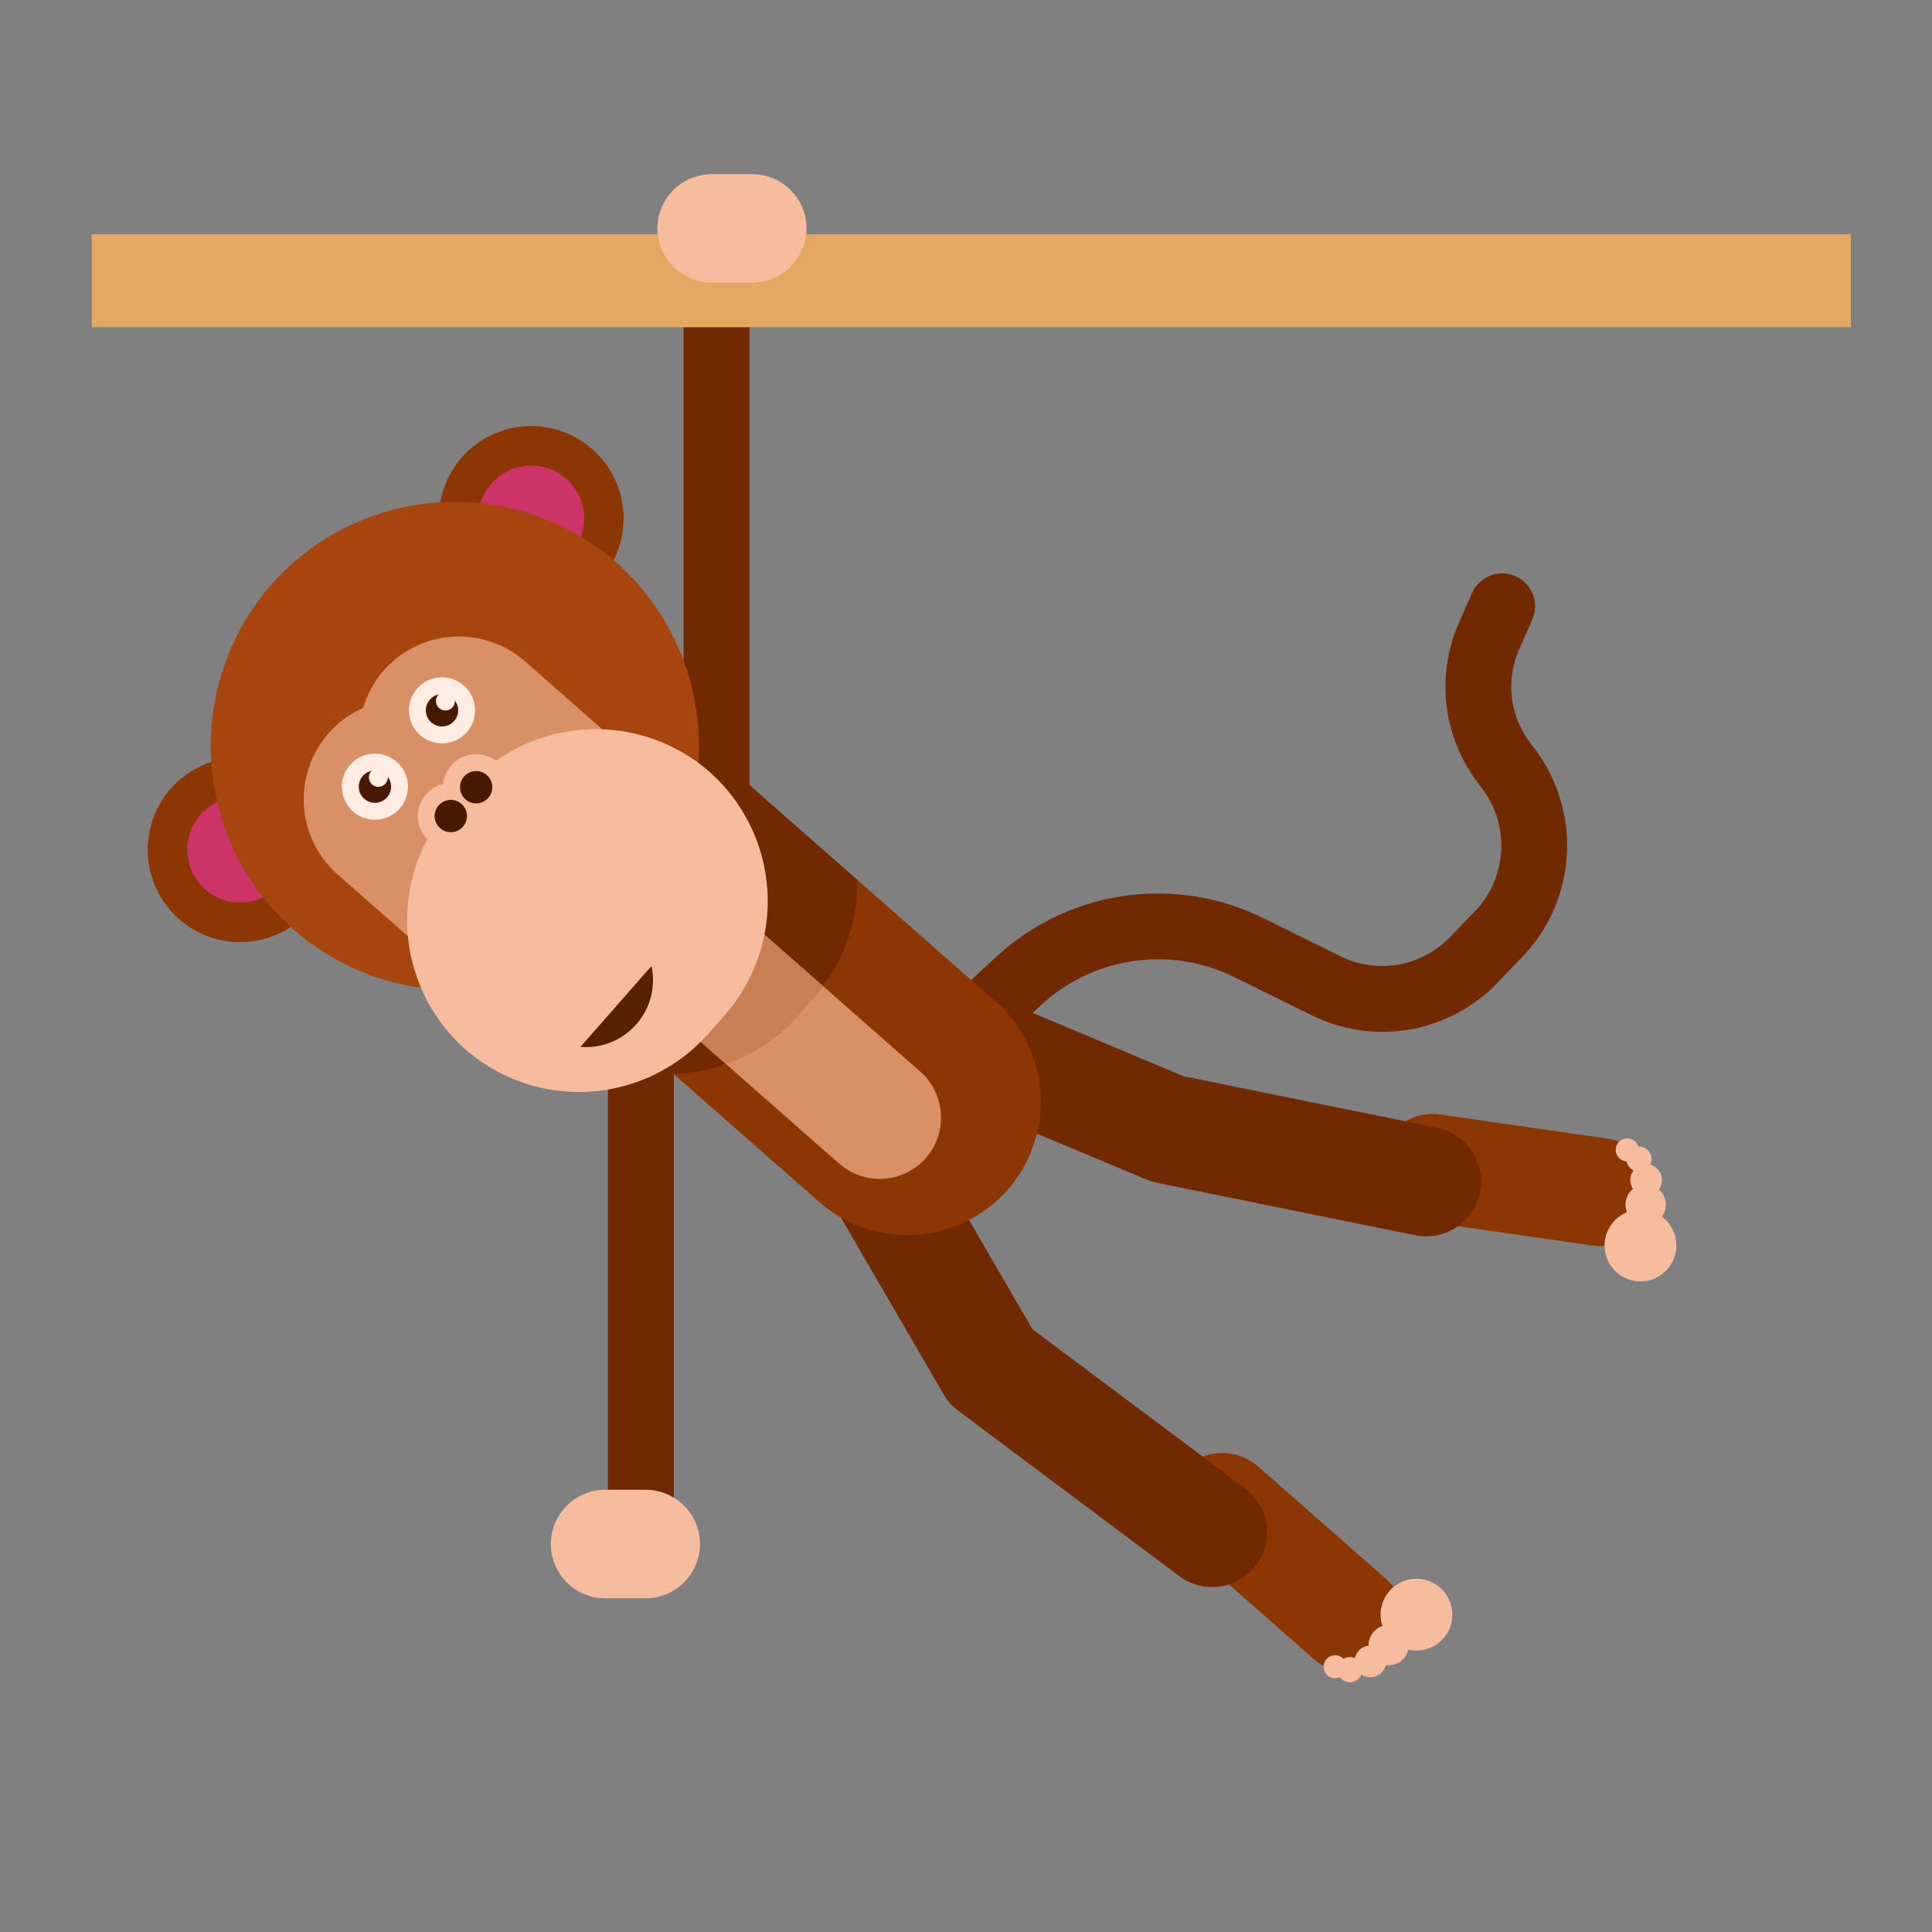 <svg id="publicdomainvectors.org" xmlns="http://www.w3.org/2000/svg" viewBox="0 0 660 660"><rect x="0" y="0" width="660" height="660" fill="#808080" stroke="none"/><defs><style>.cls-1,.cls-2{fill:#702900;}.cls-1,.cls-10,.cls-11,.cls-3,.cls-4,.cls-5,.cls-6,.cls-7,.cls-8,.cls-9{fill-rule:evenodd;}.cls-3{fill:#f5bd9d;}.cls-4{fill:#8c3604;}.cls-5{fill:#d99066;}.cls-6{fill:#c97e53;}.cls-7{fill:#c36;}.cls-8{fill:#a6450d;}.cls-9{fill:#471a00;}.cls-10{fill:#ffede3;}.cls-11{fill:#572000;}.cls-12{fill:#e3a75f;}</style></defs><title>monkey 05</title><path class="cls-1" d="M322,374.33a11.24,11.24,0,0,1-15.21-16.54l33.1-30.5A81.35,81.35,0,0,1,432.27,314l25.35,12.51a32.17,32.17,0,0,0,37.94-6.59l8.05-8.34a32.41,32.41,0,0,0,2.68-42.27l-1.39-1.85a54.19,54.19,0,0,1-6.28-55.21l4.25-9.66a11.24,11.24,0,0,1,20.58,9.06l-4.25,9.66A31.6,31.6,0,0,0,522.93,254l1.39,1.86a54.89,54.89,0,0,1-4.53,71.29l-8,8.33a54.45,54.45,0,0,1-64.06,11.16l-25.35-12.5a58.92,58.92,0,0,0-67.27,9.71Z"/><rect class="cls-2" x="207.69" y="314.99" width="22.51" height="199.23"/><path class="cls-3" d="M220.6,546H206.7a18.59,18.59,0,0,1-18.53-18.54h0a18.59,18.59,0,0,1,18.53-18.53h13.9a18.59,18.59,0,0,1,18.54,18.53h0A18.6,18.6,0,0,1,220.6,546Z"/><rect class="cls-2" x="233.5" y="91.27" width="22.51" height="199.23"/><path class="cls-4" d="M471.09,396.36h0a18.5,18.5,0,0,0,15.64,20.89l57.39,8.25A18.5,18.5,0,0,0,565,409.86h0A18.5,18.5,0,0,0,549.37,389L492,380.73A18.49,18.49,0,0,0,471.09,396.36Z"/><path class="cls-3" d="M548.27,423.74a12.26,12.26,0,1,0,13.88-10.4A12.27,12.27,0,0,0,548.27,423.74Z"/><path class="cls-3" d="M555.36,410.53a6.89,6.89,0,1,0,7.79-5.83A6.89,6.89,0,0,0,555.36,410.53Z"/><path class="cls-3" d="M557,402.36a5.4,5.4,0,1,0,6.12-4.58A5.4,5.4,0,0,0,557,402.36Z"/><path class="cls-3" d="M555.66,395.36a4.29,4.29,0,1,0,4.85-3.63A4.29,4.29,0,0,0,555.66,395.36Z"/><path class="cls-3" d="M552,392.26a3.93,3.93,0,1,0,4.45-3.33A3.92,3.92,0,0,0,552,392.26Z"/><path class="cls-4" d="M403.73,502.61h0a18.49,18.49,0,0,1,26-1.68l43.56,38.27a18.51,18.51,0,0,1,1.68,26h0a18.51,18.51,0,0,1-26,1.68l-43.55-38.28A18.49,18.49,0,0,1,403.73,502.61Z"/><path class="cls-3" d="M474.68,543.5a12.26,12.26,0,1,1,1.11,17.3A12.27,12.27,0,0,1,474.68,543.5Z"/><path class="cls-3" d="M469.24,557.46a6.88,6.88,0,1,1,.63,9.72A6.89,6.89,0,0,1,469.24,557.46Z"/><path class="cls-3" d="M464.09,564a5.4,5.4,0,1,1,.49,7.62A5.41,5.41,0,0,1,464.09,564Z"/><path class="cls-3" d="M457.9,567.55a4.29,4.29,0,1,1,.39,6.05A4.3,4.3,0,0,1,457.9,567.55Z"/><path class="cls-3" d="M453.17,566.79a3.93,3.93,0,1,1,.36,5.55A3.93,3.93,0,0,1,453.17,566.79Z"/><path class="cls-1" d="M275.13,395a18.7,18.7,0,1,1,32.33-18.81l45.26,77.91,73.08,54.67a18.75,18.75,0,0,1-22.47,30l-76.05-56.9,0,0a18.62,18.62,0,0,1-4.95-5.57L275.13,395Zm30-28.29L391.78,403a18.92,18.92,0,0,0,3.51,1.08v0l88.17,17.89a18.74,18.74,0,1,0,7.49-36.73l-86.58-17.57-84.77-35.57a18.7,18.7,0,0,0-14.5,34.48Z"/><path class="cls-4" d="M134.56,282.93l60.22-68.53L340.09,342.09a45.73,45.73,0,0,1,4.15,64.37h0a45.76,45.76,0,0,1-64.38,4.15Z"/><path class="cls-1" d="M227.62,243.25l65.2,57.3a58.53,58.53,0,0,1-14.56,39.91l-5.68,6.47A58.64,58.64,0,0,1,230,366.82L170,314a58.67,58.67,0,0,1,14.26-44.76l5.68-6.47A58.59,58.59,0,0,1,227.62,243.25Z"/><path class="cls-5" d="M179.32,303.17,207,271.71l107.37,94.35a21,21,0,0,1,1.91,29.56h0a21,21,0,0,1-29.56,1.91Z"/><path class="cls-6" d="M179.32,303.17,207,271.71l74.19,65.19c-.91,1.22-1.88,2.4-2.9,3.56l-5.68,6.47A58.22,58.22,0,0,1,248,363.51Z"/><path class="cls-4" d="M157.76,156.28a31.56,31.56,0,1,1,2.88,44.54A31.56,31.56,0,0,1,157.76,156.28Z"/><path class="cls-7" d="M167.89,165.18a18.08,18.08,0,1,1,1.65,25.51A18.07,18.07,0,0,1,167.89,165.18Z"/><path class="cls-4" d="M58.34,269.43A31.56,31.56,0,1,1,61.21,314,31.56,31.56,0,0,1,58.34,269.43Z"/><path class="cls-7" d="M68.46,278.33a18.08,18.08,0,1,1,1.65,25.51A18.08,18.08,0,0,1,68.46,278.33Z"/><path class="cls-8" d="M92.67,199.72h0a83.72,83.72,0,0,1,117.82-7.61h0a83.73,83.73,0,0,1,7.61,117.83h0a83.74,83.74,0,0,1-117.83,7.61h0A83.73,83.73,0,0,1,92.67,199.72Z"/><path class="cls-5" d="M131.13,229h0a34.25,34.25,0,0,1,48.18-3.11l28,24.62a34.26,34.26,0,0,1,3.11,48.19h0a33.92,33.92,0,0,1-11.85,8.66,33.7,33.7,0,0,1-7.07,12.86h0a34.23,34.23,0,0,1-48.18,3.11l-28-24.62a34.23,34.23,0,0,1-3.11-48.18h0a33.82,33.82,0,0,1,11.84-8.67A33.74,33.74,0,0,1,131.13,229Z"/><path class="cls-3" d="M153.67,275.47l5.68-6.46a59,59,0,0,1,83-5.36h0a59,59,0,0,1,5.36,83L242,353.12a59,59,0,0,1-83,5.36h0A59,59,0,0,1,153.67,275.47Z"/><path class="cls-3" d="M145.53,271.33a11.29,11.29,0,1,1,1,15.93A11.28,11.28,0,0,1,145.53,271.33Z"/><path class="cls-3" d="M154.19,261.47a11.29,11.29,0,1,1,1,15.93A11.29,11.29,0,0,1,154.19,261.47Z"/><path class="cls-9" d="M149.86,275.13a5.52,5.52,0,1,1,.5,7.79A5.52,5.52,0,0,1,149.86,275.13Z"/><path class="cls-9" d="M158.52,265.28a5.52,5.52,0,1,1,.5,7.79A5.52,5.52,0,0,1,158.52,265.28Z"/><path class="cls-10" d="M119.6,261.28a11.29,11.29,0,1,1,1,15.93A11.3,11.3,0,0,1,119.6,261.28Z"/><path class="cls-9" d="M123.93,265.09a5.52,5.52,0,1,1,.51,7.79A5.53,5.53,0,0,1,123.93,265.09Z"/><path class="cls-10" d="M126.82,263.43a3.23,3.23,0,1,1,.3,4.55A3.24,3.24,0,0,1,126.82,263.43Z"/><path class="cls-10" d="M142.52,235.2a11.29,11.29,0,1,1,1,15.93A11.28,11.28,0,0,1,142.52,235.2Z"/><path class="cls-9" d="M146.85,239a5.52,5.52,0,1,1,.5,7.79A5.51,5.51,0,0,1,146.85,239Z"/><path class="cls-10" d="M149.74,237.35a3.23,3.23,0,1,1,.29,4.55A3.23,3.23,0,0,1,149.74,237.35Z"/><path class="cls-11" d="M222.57,330a22.93,22.93,0,0,1-24.29,27.64Z"/><rect class="cls-12" x="31.3" y="80.02" width="600.99" height="31.77"/><path class="cls-3" d="M243.11,59.5H257A18.59,18.59,0,0,1,275.54,78h0A18.58,18.58,0,0,1,257,96.56h-13.9A18.58,18.58,0,0,1,224.57,78h0A18.59,18.59,0,0,1,243.11,59.5Z"/></svg>